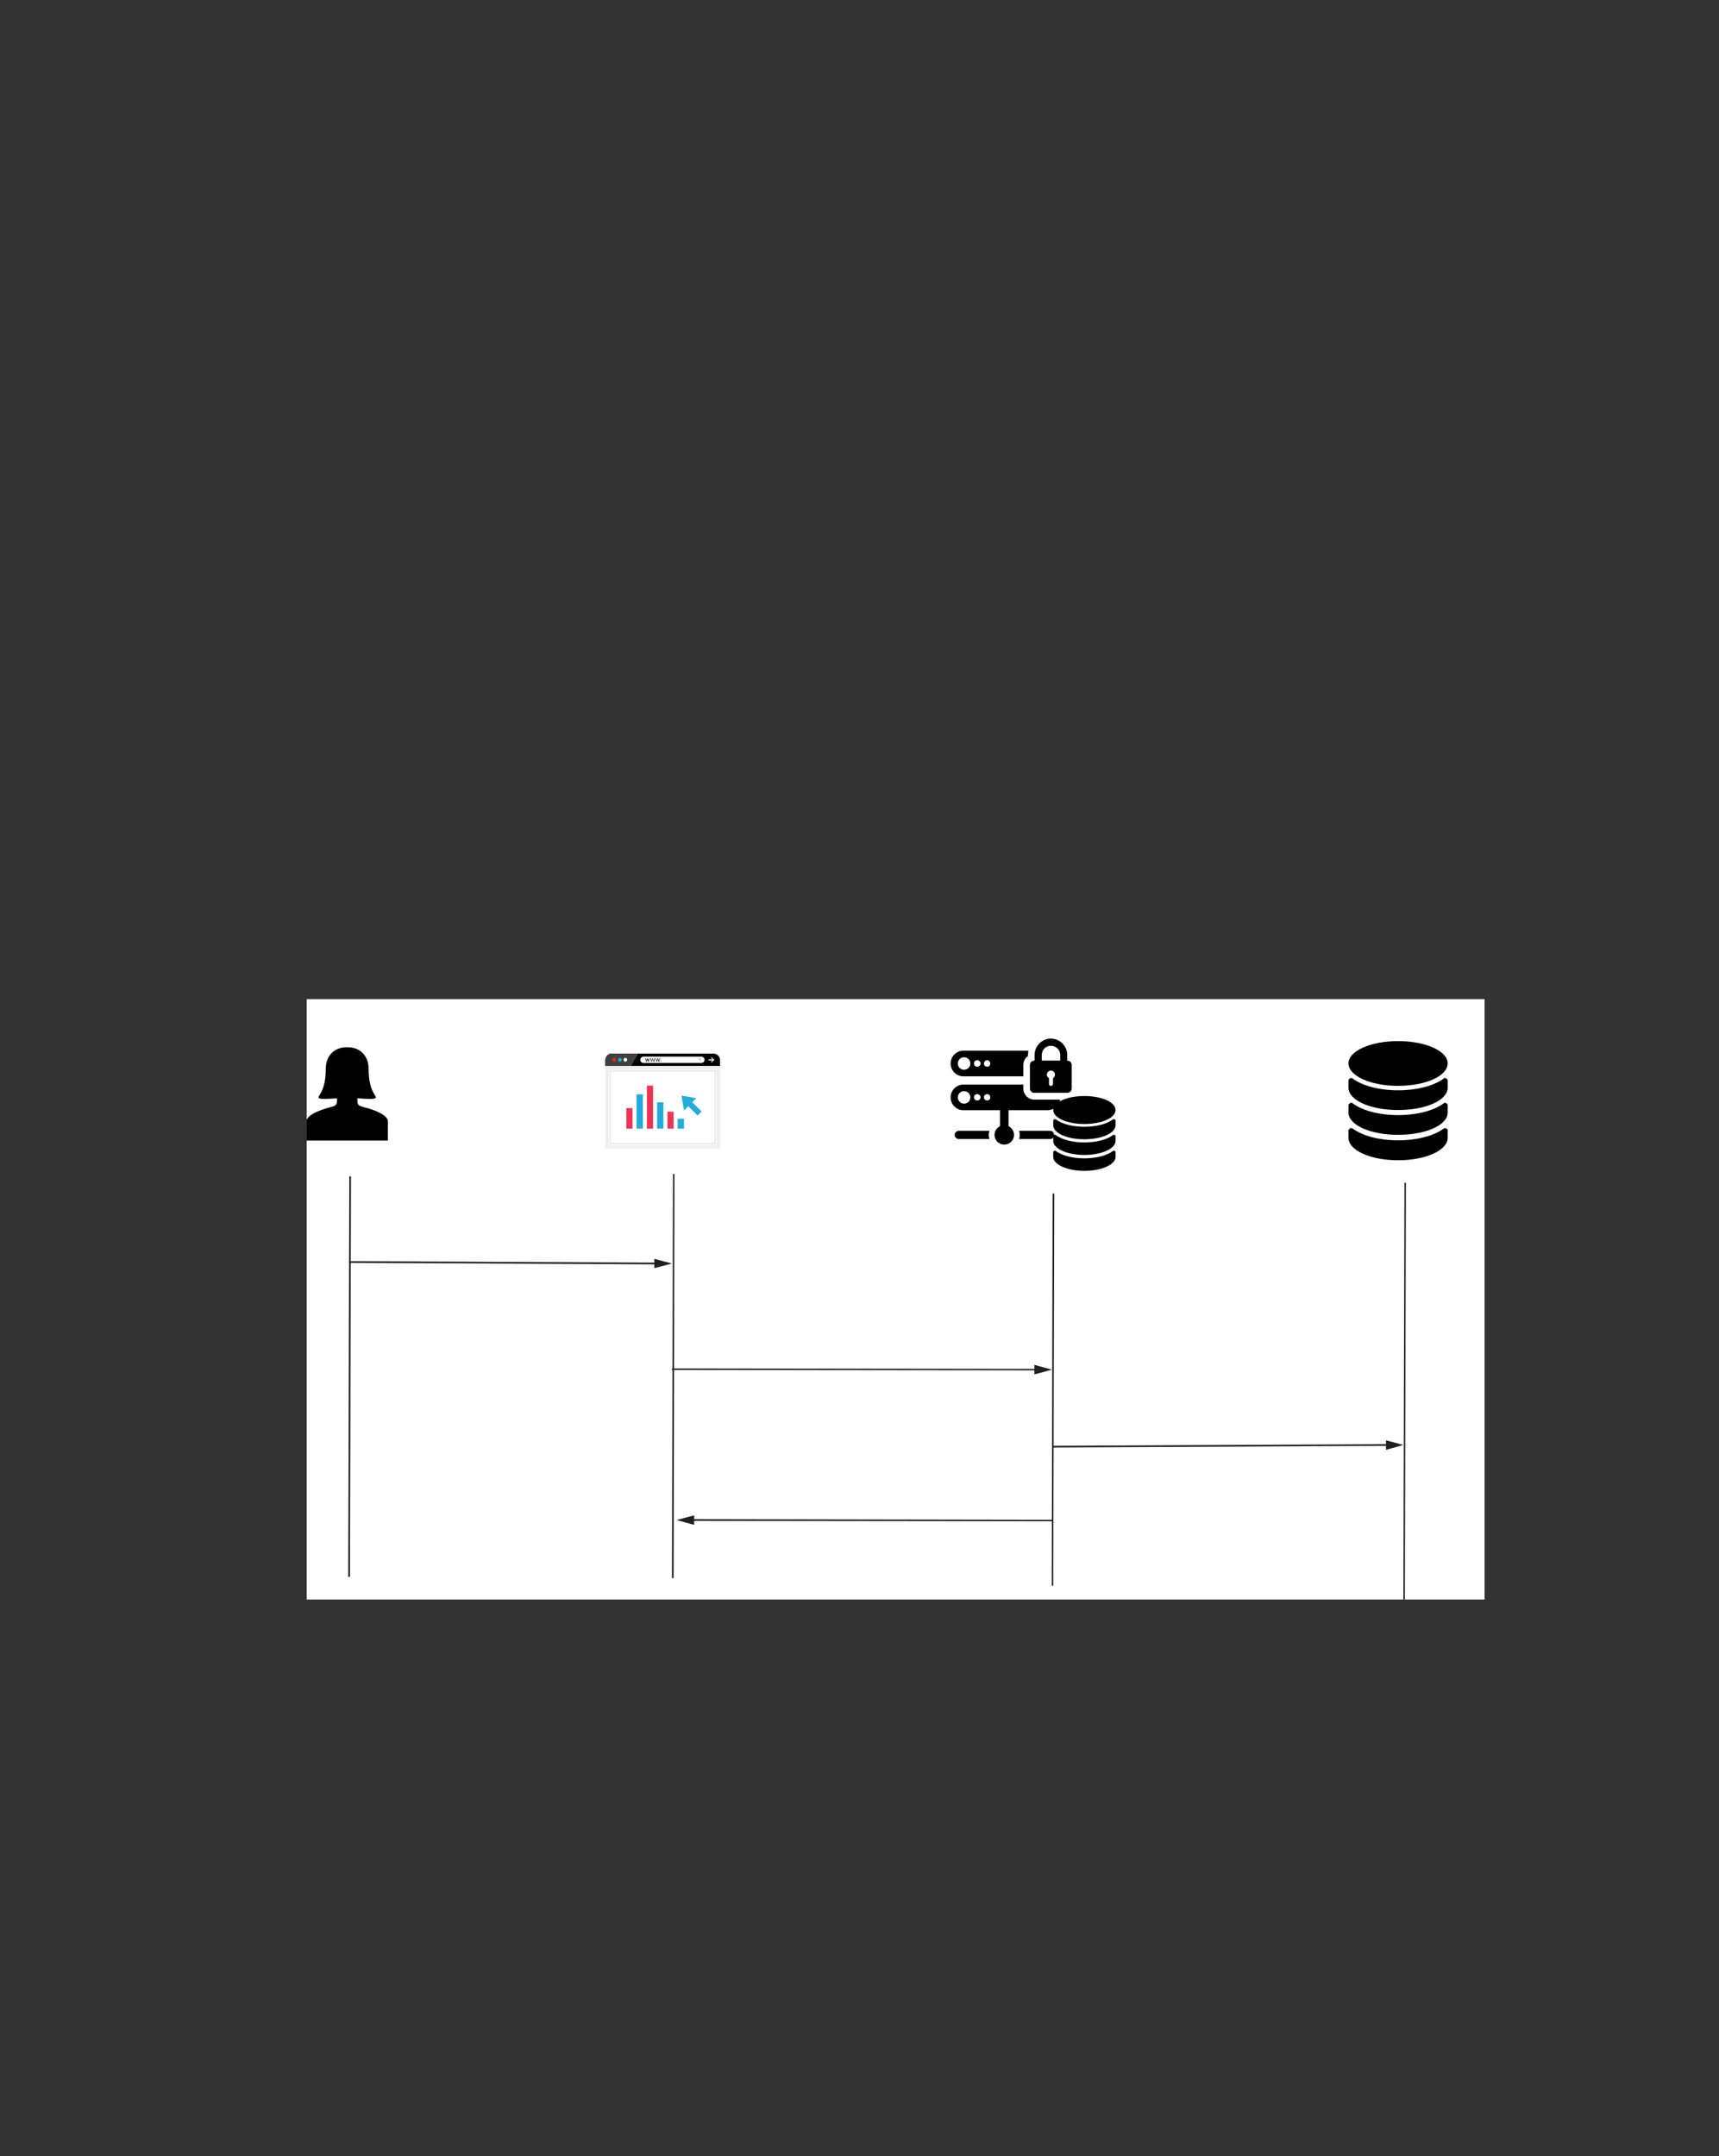<?xml version="1.0" encoding="UTF-8" standalone="no"?>
<!DOCTYPE svg PUBLIC "-//W3C//DTD SVG 1.1//EN"
"http://www.w3.org/Graphics/SVG/1.1/DTD/svg11.dtd">
<svg viewBox="0 0 811 1017" version="1.1" xmlns="http://www.w3.org/2000/svg" xmlns:xlink="http://www.w3.org/1999/xlink">
<rect x="0" y="0" width="811" height="1017" fill="#333333" stroke="none"/>
<defs>
<clipPath id="c0_380"><path d="M144.7,754.5V471.4H700.4V754.5Z"/></clipPath>
<style type="text/css"><![CDATA[
.g0_380{
fill: #FFFFFF;
}
.g1_380{
}
.g2_380{
fill: #404040;
}
.g3_380{
fill: #EFEFEF;
}
.g4_380{
fill: #DFDFDF;
}
.g5_380{
fill: #EC2224;
}
.g6_380{
fill: #23ACDC;
}
.g7_380{
fill: #C9C9C8;
}
.g8_380{
fill: #ED3454;
}
.g9_380{
fill: #231F20;
}
]]></style>
</defs>
<path d="M144.7,754.5H700.4V471.3H144.7Z" class="g0_380"/>
<path d="M339.7,502.8v-2.7c0,-1.7,-1.4,-3.1,-3,-3.1H288.6c-1.7,0,-3,1.4,-3,3.1v2.7h54.1Z" class="g1_380"/>
<path d="M297.8,502.8H285.6v-2.7c0,-1.7,1.3,-3.1,3,-3.1h12.5l-3.3,5.8Z" class="g2_380"/>
<path d="M286.4,540.8h52.5V503.6H286.4Z" class="g0_380"/>
<path d="M338,504.5V540H287.2V504.5H338m1.7,-1.7H285.6v38.9h54.1Z" class="g3_380"/>
<path d="M337.2,505.3v33.9H288.1V505.3h49.1m.4,-.4H287.7v34.7h49.9Z" class="g4_380"/>
<path d="M290.7,499.9c0,.5,-.4,.9,-.9,.9c-.4,0,-.8,-.4,-.8,-.9c0,-.5,.4,-.9,.8,-.9c.5,0,.9,.4,.9,.9Z" class="g5_380"/>
<path d="M293.3,499.9c0,.5,-.4,.9,-.9,.9c-.4,0,-.8,-.4,-.8,-.9c0,-.5,.4,-.9,.8,-.9c.5,0,.9,.4,.9,.9Z" class="g6_380"/>
<path d="M295.9,499.9c0,.5,-.4,.9,-.9,.9c-.4,0,-.8,-.4,-.8,-.9c0,-.5,.4,-.9,.8,-.9c.5,0,.9,.4,.9,.9Z" class="g0_380"/>
<path d="M330.9,501.4H303.6c-.8,0,-1.5,-.6,-1.5,-1.5c0,-.8,.7,-1.5,1.5,-1.5h27.3c.8,0,1.5,.7,1.5,1.5c0,.8,-.7,1.5,-1.5,1.5Z" class="g0_380"/>
<path d="M304.7,499.2l.2,.8c0,.2,.1,.3,.1,.5c0,-.1,.1,-.3,.1,-.5l.3,-.8h.2l.3,.8c0,.2,.1,.4,.1,.5c.1,-.1,.1,-.3,.1,-.5l.3,-.8h.2l-.5,1.6h-.2l-.3,-.7c0,-.2,-.1,-.4,-.1,-.6c0,.2,-.1,.4,-.1,.6l-.3,.7h-.2l-.5,-1.6h.3Z" class="g1_380"/>
<path d="M307.1,499.2l.2,.8c0,.2,.1,.3,.1,.5c.1,-.1,.1,-.3,.2,-.5l.2,-.8h.2l.3,.8c0,.2,.1,.4,.1,.5c.1,-.1,.1,-.3,.2,-.5l.2,-.8h.3l-.5,1.6h-.3l-.2,-.8c-.1,-.1,-.1,-.3,-.2,-.5c0,.2,-.1,.4,-.1,.5l-.3,.8h-.2l-.5,-1.6h.3Z" class="g1_380"/>
<path d="M309.5,499.2l.2,.8c.1,.2,.1,.3,.1,.5h.1c0,-.1,0,-.3,.1,-.5l.2,-.8h.3l.2,.8c.1,.2,.1,.4,.2,.5c0,-.1,0,-.3,.1,-.5l.2,-.8h.3l-.5,1.6h-.3l-.2,-.7c0,-.2,-.1,-.4,-.1,-.6c-.1,.2,-.1,.4,-.2,.6l-.2,.7h-.3l-.4,-1.6h.2Z" class="g1_380"/>
<path d="M311.6,500.6l.2,-.2l.2,.2l-.2,.2l-.2,-.2Z" class="g1_380"/>
<path d="M334.3,500.2h2.5v-.5h-2.5Z" class="g0_380"/>
<path d="M337,499.9l-1.3,1.3l-.3,-.3l1,-1l-1,-.9l.3,-.3l1.3,1.2Z" class="g0_380"/>
<path d="M329.4,499.4H331l-.8,1.1l-.8,-1.1Z" class="g7_380"/>
<path d="M314.9,532.4h2.9v-8h-2.9Z" class="g8_380"/>
<path d="M319.7,532.4h3v-4.7h-3Z" class="g6_380"/>
<path d="M310,532.4h3V520h-3Z" class="g6_380"/>
<path d="M305.2,532.4h2.9V512.1h-2.9Z" class="g8_380"/>
<path d="M300.3,532.4h3V516.2h-3Z" class="g6_380"/>
<path d="M295.5,532.4h2.9v-9.7h-2.9Z" class="g8_380"/>
<path d="M324.7,521.8l4.4,4.4l1.9,-1.9l-4.4,-4.4l1.9,-1.9l-7,-1.2l1.2,7l2,-2Z" class="g6_380"/>
<path clip-path="url(#c0_380)" d="M175.8,523.5c-5.5,-2,-7.2,-1,-7.2,-4.6c0,-.2,0,-.5,0,-.8h.3c3.7,.2,7.4,.5,8.2,-.1c1.3,-.9,-3.2,-2.3,-3.2,-13.9c0,-5.9,-3.9,-10.1,-9.8,-10.1h-.2q-.1,0,-.2,0h-.2c-5.9,0,-9.8,4.2,-9.8,10.1c0,11.6,-4.5,13,-3.2,13.9c.8,.6,4.5,.3,8.2,.1h.3c0,.3,0,.6,0,.8c0,3.6,-1.7,2.6,-7.2,4.6c-5.6,2,-7.2,4,-7.2,5.4c0,1.4,0,9.1,0,9.1H183c0,0,0,-7.7,0,-9.1c0,-1.4,-1.6,-3.4,-7.2,-5.4Z" class="g1_380"/>
<path d="M682.3,532.3c-.4,-.2,-.9,-.2,-1.1,0c-4.7,3.5,-12.7,5.6,-21.6,5.6c-8.9,0,-16.8,-2.1,-21.5,-5.6c-.5,-.2,-.9,-.2,-1.2,0c-.4,.2,-.7,.7,-.7,.9v3.5c0,5.9,10.3,10.6,23.4,10.6c13.1,0,23.4,-4.7,23.4,-10.6v-3.5c0,-.4,-.2,-.9,-.7,-.9Z" class="g1_380"/>
<path d="M682.3,508.7c-.4,-.3,-.9,-.3,-1.1,0c-4.7,3.5,-12.7,5.6,-21.6,5.6c-8.9,0,-16.8,-2.1,-21.5,-5.6c-.5,-.3,-.9,-.3,-1.2,0c-.4,.2,-.7,.7,-.7,.9v3.5c0,5.9,10.3,10.5,23.4,10.5c13.1,0,23.4,-4.6,23.4,-10.5v-3.5c0,-.2,-.2,-.7,-.7,-.9Z" class="g1_380"/>
<path d="M659.6,512.2c13.1,0,23.4,-4.7,23.4,-10.6c0,-5.8,-10.3,-10.5,-23.4,-10.5c-13.1,0,-23.4,4.7,-23.4,10.5c0,5.9,10.3,10.6,23.4,10.6Z" class="g1_380"/>
<path d="M682.3,520.4c-.4,-.3,-.9,-.3,-1.1,0c-4.7,3.5,-12.7,5.6,-21.6,5.6c-8.9,0,-16.8,-2.1,-21.5,-5.6c-.5,-.3,-.9,-.3,-1.2,0c-.4,.2,-.7,.7,-.7,.9v3.5c0,5.9,10.3,10.5,23.4,10.5c13.1,0,23.4,-4.6,23.4,-10.5v-3.5c0,-.2,-.2,-.7,-.7,-.9Z" class="g1_380"/>
<path d="M454.5,507.7h28.3v-5.4c0,-1.7,.9,-3.3,2.2,-4.2v-.5c0,-.7,.1,-1.3,.2,-2H454.5c-3.3,0,-6,2.7,-6,6.1c0,3.3,2.7,6,6,6Zm11.2,-7.6c.9,0,1.5,.7,1.5,1.6c0,.8,-.6,1.5,-1.5,1.5c-.8,0,-1.5,-.7,-1.5,-1.5c0,-.9,.7,-1.6,1.5,-1.6Zm-4.7,0c.9,0,1.6,.7,1.6,1.6c0,.8,-.7,1.5,-1.6,1.5c-.8,0,-1.5,-.7,-1.5,-1.5c0,-.9,.7,-1.6,1.5,-1.6Zm-6.2,-1.4c1.7,0,3,1.3,3,3c0,1.6,-1.3,2.9,-3,2.9c-1.6,0,-2.9,-1.3,-2.9,-2.9c0,-1.7,1.3,-3,2.9,-3Z" class="g1_380"/>
<path d="M466.5,535.4c0,-.7,.1,-1.4,.3,-2H452.4c-1.1,0,-2,.9,-2,2c0,1,.9,1.9,2,1.9h14.4c-.2,-.6,-.3,-1.3,-.3,-1.9Z" class="g1_380"/>
<path d="M497.3,535.4c0,-1.1,-.8,-2,-1.9,-2H480.8c.2,.6,.3,1.3,.3,2c0,.6,-.1,1.3,-.3,1.9h14.6c1.1,0,1.9,-.9,1.9,-1.9Z" class="g1_380"/>
<path d="M488,515.5h15.5c1.2,0,2.1,-.9,2.1,-2V502.3c0,-1.1,-.9,-2,-2.1,-2v-2.7c0,-4.2,-3.5,-7.7,-7.7,-7.7c-4.2,0,-7.7,3.5,-7.7,7.7v2.7H488c-1.1,0,-2.1,.9,-2.1,2v11.2c0,1.1,.9,2,2.1,2Zm9,-7.1c-.2,.1,-.2,.2,-.2,.4c0,.8,0,1.6,0,2.5c0,.3,-.2,.6,-.5,.8c-.7,.4,-1.4,-.1,-1.4,-.8c0,-.8,0,-1.7,0,-2.5c0,-.1,-.1,-.3,-.2,-.4c-.8,-.5,-1,-1.5,-.6,-2.3c.3,-.8,1.2,-1.2,2,-1.1c1,.2,1.6,1,1.6,1.9c0,.6,-.2,1.1,-.7,1.5Zm-5.5,-10.8c0,-2.4,1.9,-4.3,4.3,-4.3c2.4,0,4.4,1.9,4.4,4.3v2.7h-8.7v-2.7Z" class="g1_380"/>
<path d="M454.5,523.7h17.3v7.5c-1.5,.8,-2.6,2.3,-2.6,4.2c0,2.5,2.1,4.5,4.6,4.5c2.5,0,4.6,-2,4.6,-4.5c0,-1.9,-1.1,-3.4,-2.6,-4.2v-7.5h18.4c3,0,5.5,-2.2,6,-5H488c-2.9,0,-5.2,-2.4,-5.2,-5.2v-1.9H454.5c-3.3,0,-6,2.7,-6,6c0,3.4,2.7,6.1,6,6.1Zm11.2,-7.6c.9,0,1.5,.7,1.5,1.5c0,.9,-.6,1.5,-1.5,1.5c-.8,0,-1.5,-.6,-1.5,-1.5c0,-.8,.7,-1.5,1.5,-1.5Zm-4.7,0c.9,0,1.6,.7,1.6,1.5c0,.9,-.7,1.5,-1.6,1.5c-.8,0,-1.5,-.6,-1.5,-1.5c0,-.8,.7,-1.5,1.5,-1.5Zm-6.2,-1.4c1.7,0,3,1.3,3,2.9c0,1.7,-1.3,3,-3,3c-1.6,0,-2.9,-1.3,-2.9,-3c0,-1.6,1.3,-2.9,2.9,-2.9Z" class="g1_380"/>
<path d="M525.9,542.9c-.3,-.2,-.6,-.2,-.8,0c-2.9,2.2,-7.9,3.5,-13.5,3.5c-5.6,0,-10.6,-1.3,-13.5,-3.5c-.3,-.2,-.6,-.2,-.8,0c-.3,.1,-.4,.4,-.4,.5v2.3c0,3.6,6.5,6.6,14.7,6.6c8.2,0,14.7,-3,14.7,-6.6v-2.3c0,-.2,-.1,-.5,-.4,-.5Z" class="g1_380"/>
<path d="M525.9,528c-.3,-.1,-.6,-.1,-.8,0c-2.9,2.2,-7.9,3.5,-13.5,3.5c-5.6,0,-10.6,-1.3,-13.5,-3.5c-.3,-.1,-.6,-.1,-.8,0c-.3,.1,-.4,.4,-.4,.6v2.2c0,3.7,6.5,6.6,14.7,6.6c8.2,0,14.7,-2.9,14.7,-6.6v-2.2c0,-.2,-.1,-.5,-.4,-.6Z" class="g1_380"/>
<path d="M511.6,530.2c8.2,0,14.7,-2.9,14.7,-6.6c0,-3.7,-6.5,-6.6,-14.7,-6.6c-8.2,0,-14.7,2.9,-14.7,6.6c0,3.7,6.5,6.6,14.7,6.6Z" class="g1_380"/>
<path d="M525.9,535.4c-.3,-.2,-.6,-.2,-.8,0c-2.9,2.2,-7.9,3.5,-13.5,3.5c-5.6,0,-10.6,-1.3,-13.5,-3.5c-.3,-.2,-.6,-.2,-.8,0c-.3,.1,-.4,.4,-.4,.5v2.3c0,3.6,6.5,6.6,14.7,6.6c8.2,0,14.7,-3,14.7,-6.6v-2.3c0,-.1,-.1,-.4,-.4,-.5Z" class="g1_380"/>
<path d="M164.8,554.9l-.5,188.9h.8l.5,-188.9Z" class="g9_380"/>
<path d="M317.5,553.8L317,744.4h.8l.4,-190.6Z" class="g9_380"/>
<path d="M662.6,557.9l-.5,196.6h.7l.5,-196.6Z" class="g9_380"/>
<path d="M496.6,563l-.4,185h.7l.5,-185Z" class="g9_380"/>
<path d="M164.7,595.7l145.5,.7v-.8l-145.5,-.7Z" class="g9_380"/>
<path d="M308.7,598.2L317,596l-8.3,-2.2v4.4Z" class="g9_380"/>
<path d="M317,646.2l172.5,.2v-.7L317,645.5Z" class="g9_380"/>
<path d="M488,648.3l8.3,-2.2L488,643.8v4.5Z" class="g9_380"/>
<path d="M496.4,682.8l159,-.8v-.8l-159,.8Z" class="g9_380"/>
<path d="M653.9,683.9l8.2,-2.3l-8.2,-2.2v4.5Z" class="g9_380"/>
<path d="M496.6,716.9L326,716.6v.8l170.6,.2Z" class="g9_380"/>
<path d="M327.5,714.8l-8.3,2.2l8.3,2.3v-4.5Z" class="g9_380"/>
</svg>